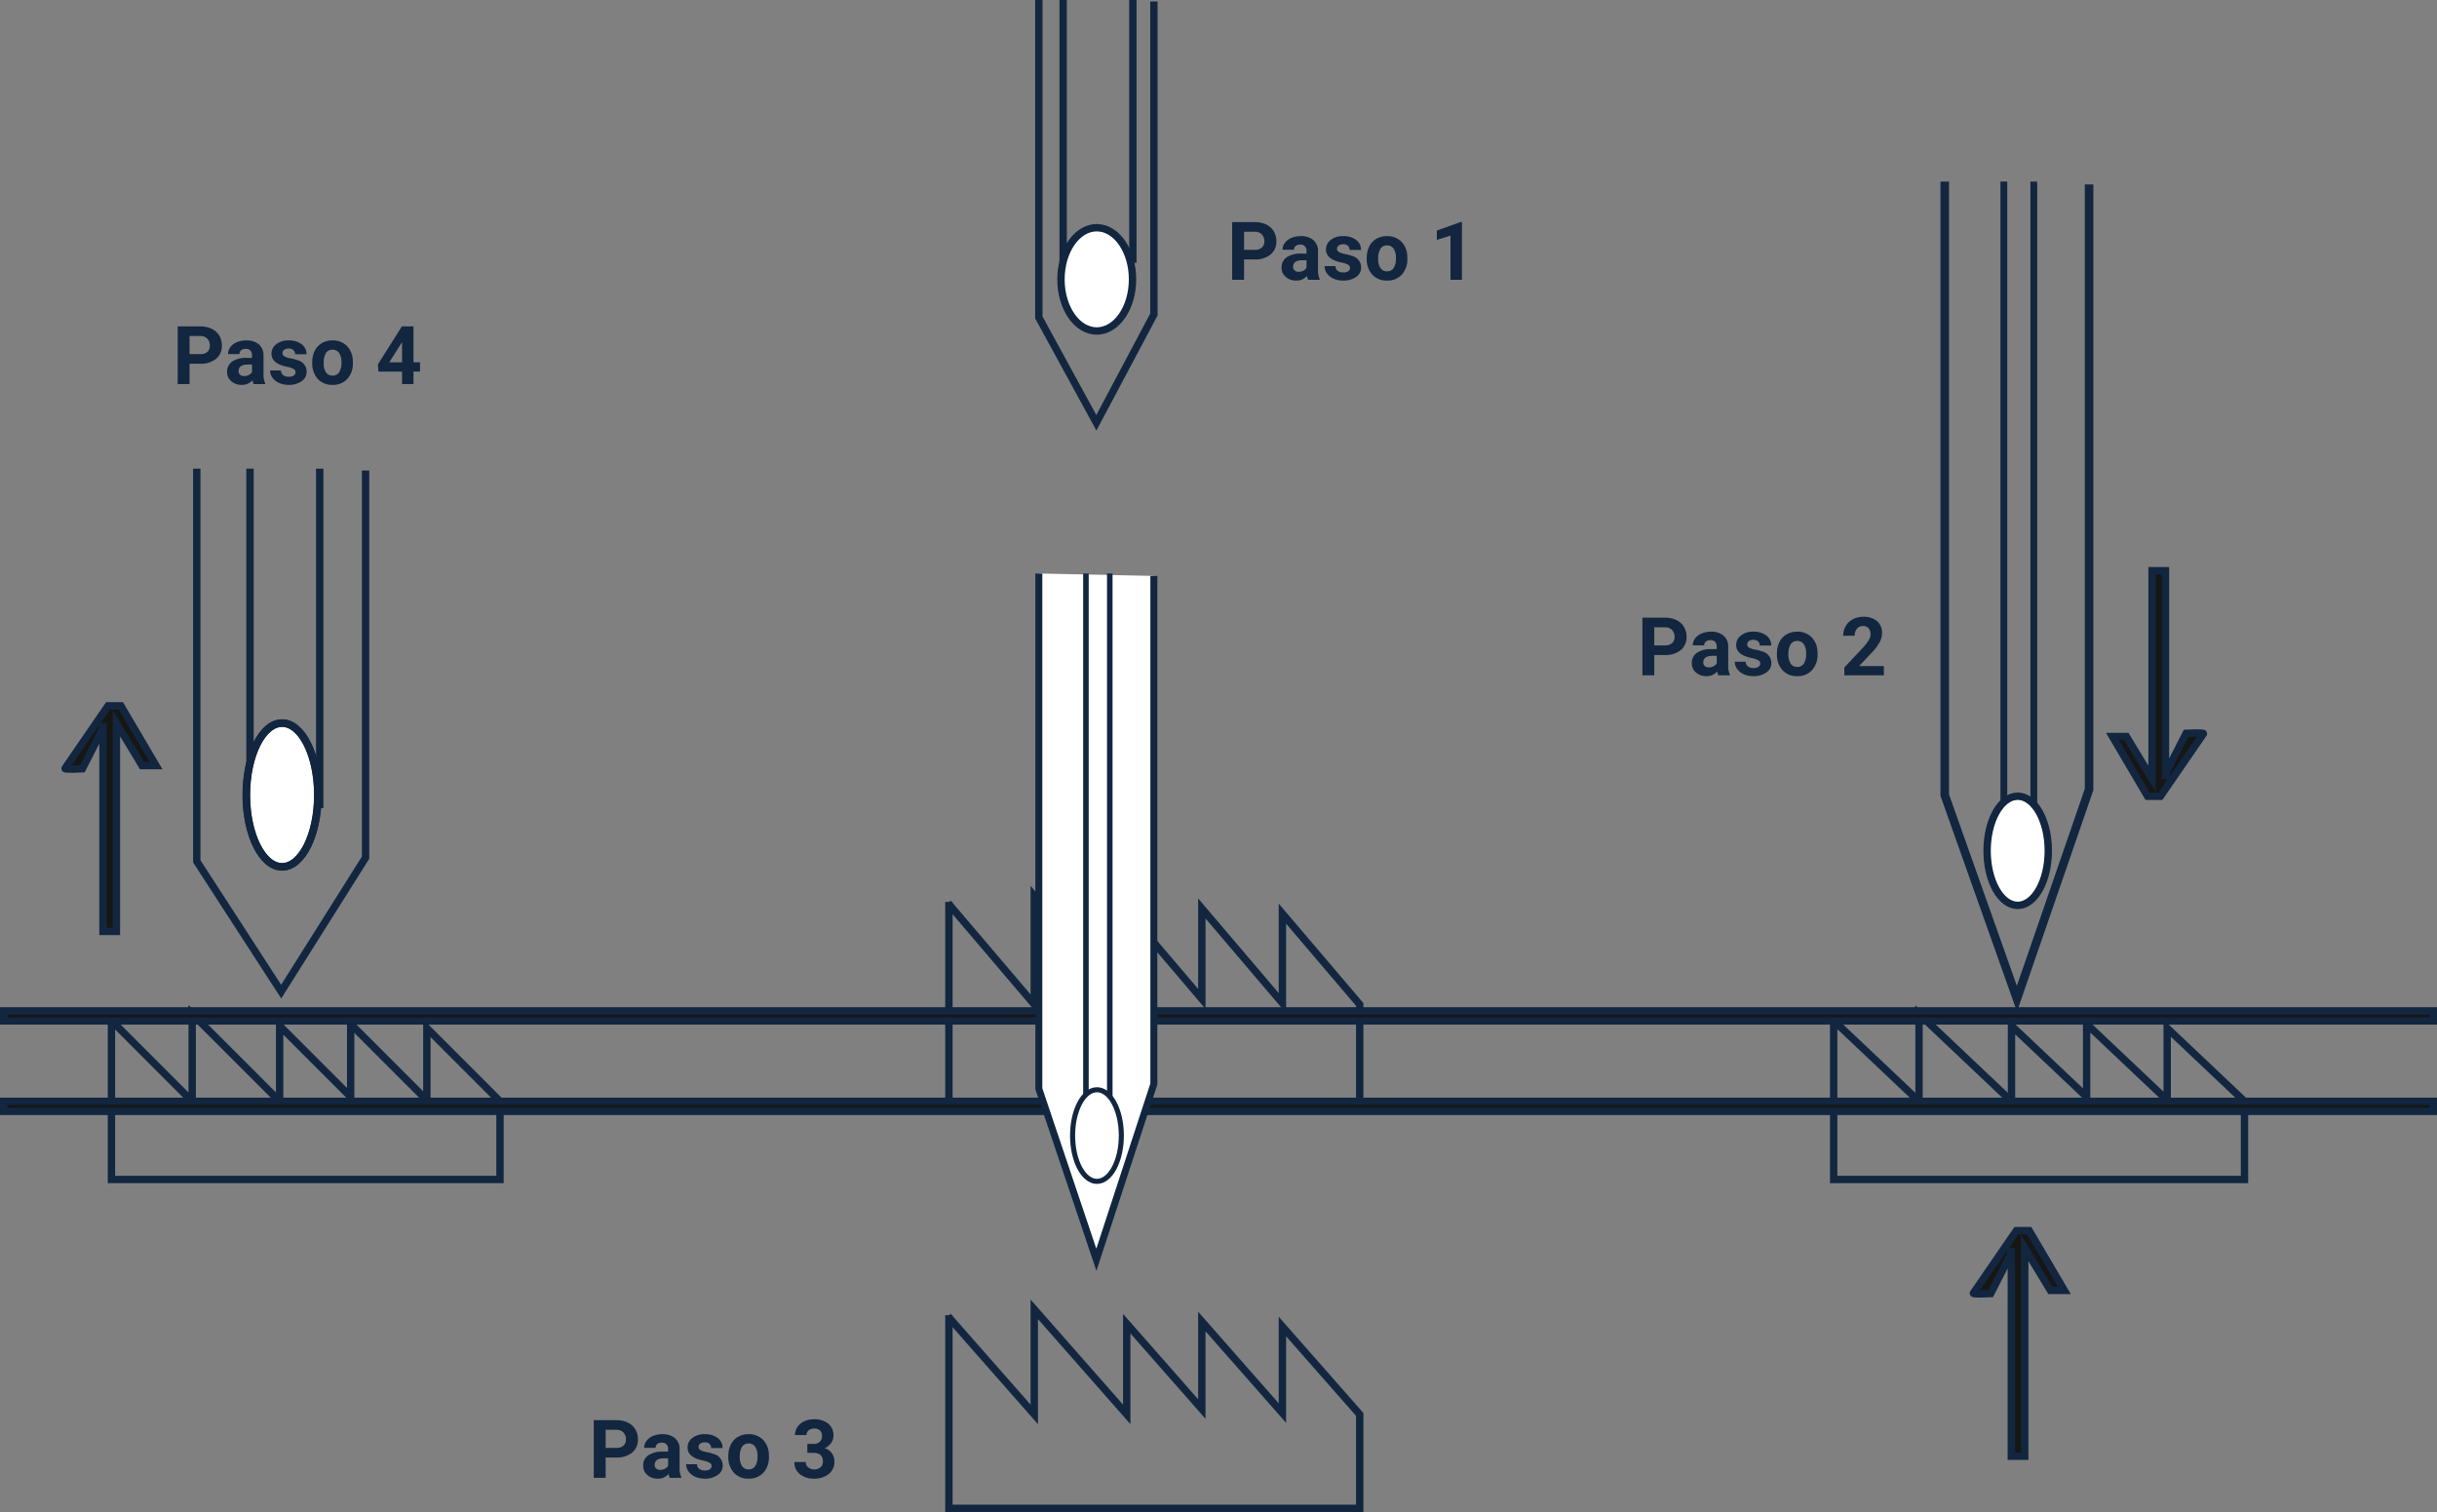 <svg xmlns="http://www.w3.org/2000/svg" width="330.418" height="204.999" viewBox="0 0 330.418 204.999">
  <rect x="0" y="0" width="330.418" height="204.999" fill="#808080" stroke="none"/>
  <g id="Grupo_1069681" data-name="Grupo 1069681" transform="translate(-629.655 -6822.118)">
    <g id="Grupo_1069680" data-name="Grupo 1069680">
      <g id="Grupo_1069679" data-name="Grupo 1069679">
        <g id="Grupo_1069678" data-name="Grupo 1069678">
          <g id="Grupo_1060914" data-name="Grupo 1060914" transform="translate(656.335 6885.657)">
            <g id="Grupo_1060912" data-name="Grupo 1060912" transform="translate(0 0)">
              <path id="Trazado_780979" data-name="Trazado 780979" d="M.5,28.516V81.753L11.943,99.416l11.443-18.16V28.766" transform="translate(-0.5 -28.516)" fill="none" stroke="#12263f" stroke-miterlimit="10" stroke-width="1"/>
              <path id="Trazado_780980" data-name="Trazado 780980" d="M6.113,28.516V74.041h9.454V28.516" transform="translate(1.101 -28.516)" fill="none" stroke="#12263f" stroke-miterlimit="10" stroke-width="1"/>
              <path id="Trazado_780981" data-name="Trazado 780981" d="M15.428,65.1c0,5.382-2.172,9.744-4.851,9.744S5.726,70.481,5.726,65.1s2.171-9.744,4.851-9.744,4.851,4.362,4.851,9.744" transform="translate(0.991 -20.859)" fill="#fff" stroke="#12263f" stroke-width="1"/>
              <ellipse id="Elipse_4962" data-name="Elipse 4962" cx="4.851" cy="9.744" rx="4.851" ry="9.744" transform="translate(6.717 34.496)" fill="none" stroke="#12263f" stroke-miterlimit="10" stroke-width="1.043"/>
            </g>
          </g>
          <g id="Grupo_1060915" data-name="Grupo 1060915" transform="translate(770.505 6822.118)">
            <g id="Grupo_1060912-2" data-name="Grupo 1060912">
              <path id="Trazado_780979-2" data-name="Trazado 780979" d="M.5,28.516v43.04l7.8,14.28,7.8-14.682V28.718" transform="translate(-0.5 -28.516)" fill="none" stroke="#12263f" stroke-miterlimit="10" stroke-width="1"/>
              <path id="Trazado_780980-2" data-name="Trazado 780980" d="M6.113,28.516V63.645h9.454V28.516" transform="translate(-2.817 -28.516)" fill="none" stroke="#12263f" stroke-miterlimit="10" stroke-width="1"/>
              <path id="Trazado_780981-2" data-name="Trazado 780981" d="M15.428,62.353c0,3.865-2.172,7-4.851,7s-4.851-3.133-4.851-7,2.171-7,4.851-7,4.851,3.133,4.851,7" transform="translate(-2.726 -24.479)" fill="#fff" stroke="#12263f" stroke-width="1"/>
            </g>
          </g>
          <path id="Trazado_780985" data-name="Trazado 780985" d="M188.887,0V83.187l9.785,27.6,9.785-28.377V.388" transform="translate(704.445 6846.735)" fill="none" stroke="#12263f" stroke-miterlimit="10" stroke-width="1.156"/>
          <path id="Trazado_780986" data-name="Trazado 780986" d="M195.123,0V89.557h4.06V0" transform="translate(706.224 6846.735)" fill="none" stroke="#12263f" stroke-miterlimit="10" stroke-width="0.919"/>
          <path id="Trazado_780987" data-name="Trazado 780987" d="M201.651,72.233c0,4.085-1.857,7.4-4.148,7.4s-4.148-3.311-4.148-7.4,1.856-7.4,4.148-7.4,4.148,3.311,4.148,7.4" transform="translate(705.719 6865.234)" fill="#fff" stroke="#12263f" stroke-width="1"/>
          <ellipse id="Elipse_4964" data-name="Elipse 4964" cx="4.148" cy="7.396" rx="4.148" ry="7.396" transform="translate(899.075 6930.071)" fill="none" stroke="#12263f" stroke-miterlimit="10" stroke-width="0.84"/>
          <path id="Trazado_780971" data-name="Trazado 780971" d="M2.941,19.494v21.8H55.622V30.7L45.707,20.78v9.765L35.375,20.213v9.877l-9.631-9.631V30.7L13.887,18.841V30.7L2.813,19.622" transform="translate(641.825 6940.734)" fill="none" stroke="#12263f" stroke-miterlimit="10" stroke-width="1"/>
          <path id="Trazado_780972" data-name="Trazado 780972" d="M66.583,19.494v21.8h55.7V30.7L111.8,20.78v9.765L100.876,20.213v9.877L90.693,20.459V30.7L78.157,18.841V30.7L66.447,19.622" transform="translate(811.69 6940.734)" fill="none" stroke="#12263f" stroke-miterlimit="10" stroke-width="1"/>
          <path id="Trazado_780973" data-name="Trazado 780973" d="M118.169,10.685V37.766h55.7V24.6L163.387,12.284V24.415L152.462,11.579v12.27L142.28,11.884V24.6L129.744,9.873V24.6l-11.71-13.758" transform="translate(640.143 6933.702)" fill="none" stroke="#12263f" stroke-miterlimit="10" stroke-width="1"/>
          <path id="Trazado_780974" data-name="Trazado 780974" d="M118.509,34.076v26.2h55.7V47.54L163.726,35.623V47.358L152.8,34.94V46.812L142.619,35.236v12.3L130.083,33.291V47.54l-11.71-13.31" transform="translate(639.803 6966.34)" fill="none" stroke="#12263f" stroke-miterlimit="10" stroke-width="1"/>
          <rect id="Rectángulo_364493" data-name="Rectángulo 364493" width="329.418" height="1.361" transform="translate(630.155 6959.17)" fill="#161615" stroke="#12263f" stroke-width="1"/>
          <rect id="Rectángulo_364494" data-name="Rectángulo 364494" width="329.418" height="1.361" transform="translate(630.155 6971.431)" fill="#161615" stroke="#12263f" stroke-width="1"/>
          <path id="Trazado_780975" data-name="Trazado 780975" d="M7.579,0H5.837L.01,8.477c-.189.189,2.346.057,2.346.057l2.65-5.2.15-.985V30.58H6.974V2.346L10.455,8.1h1.893Z" transform="translate(928.414 6930.071) rotate(180)" fill="#161615" stroke="#12263f" stroke-width="1"/>
          <path id="Trazado_780976" data-name="Trazado 780976" d="M87.742,0H86L80.173,8.477c-.189.189,2.346.057,2.346.057l2.65-5.2.15-.985V30.58h1.818V2.346L90.618,8.1h1.893Z" transform="translate(558.301 6917.816)" fill="#161615" stroke="#12263f" stroke-width="1"/>
          <path id="Trazado_780988" data-name="Trazado 780988" d="M87.742,0H86L80.173,8.477c-.189.189,2.346.057,2.346.057l2.65-5.2.15-.985V30.58h1.818V2.346L90.618,8.1h1.893Z" transform="translate(817.04 6988.967)" fill="#161615" stroke="#12263f" stroke-width="1"/>
          <path id="Trazado_816246" data-name="Trazado 816246" d="M2.31-2.755V0H.7V-7.82H3.749A3.53,3.53,0,0,1,5.3-7.5a2.375,2.375,0,0,1,1.029.916,2.553,2.553,0,0,1,.36,1.351A2.245,2.245,0,0,1,5.9-3.419a3.277,3.277,0,0,1-2.178.663Zm0-1.305H3.749a1.415,1.415,0,0,0,.975-.3,1.094,1.094,0,0,0,.336-.859,1.29,1.29,0,0,0-.338-.929,1.264,1.264,0,0,0-.935-.365H2.31ZM11,0a1.724,1.724,0,0,1-.156-.521A1.878,1.878,0,0,1,9.378.107,2.063,2.063,0,0,1,7.963-.387,1.589,1.589,0,0,1,7.4-1.633a1.642,1.642,0,0,1,.685-1.418,3.379,3.379,0,0,1,1.979-.5h.714v-.333a.958.958,0,0,0-.207-.645A.813.813,0,0,0,9.92-4.77a.925.925,0,0,0-.615.188.639.639,0,0,0-.223.516H7.53A1.559,1.559,0,0,1,7.842-5a2.059,2.059,0,0,1,.881-.674A3.21,3.21,0,0,1,10-5.919a2.536,2.536,0,0,1,1.705.54,1.888,1.888,0,0,1,.631,1.517v2.519a2.778,2.778,0,0,0,.231,1.251V0ZM9.716-1.08a1.337,1.337,0,0,0,.634-.153,1,1,0,0,0,.43-.411v-1H10.2q-1.166,0-1.241.806l-.005.091a.621.621,0,0,0,.2.478A.793.793,0,0,0,9.716-1.08Zm6.961-.526a.5.5,0,0,0-.282-.448,3.2,3.2,0,0,0-.905-.293q-2.073-.435-2.073-1.762A1.6,1.6,0,0,1,14.059-5.4a2.589,2.589,0,0,1,1.678-.518,2.787,2.787,0,0,1,1.77.521,1.642,1.642,0,0,1,.663,1.354H16.618a.751.751,0,0,0-.215-.551.909.909,0,0,0-.671-.218.929.929,0,0,0-.607.177.56.56,0,0,0-.215.451.478.478,0,0,0,.244.416,2.514,2.514,0,0,0,.824.274,6.734,6.734,0,0,1,.978.26,1.606,1.606,0,0,1,1.23,1.563A1.516,1.516,0,0,1,17.5-.384a2.943,2.943,0,0,1-1.762.491,3.073,3.073,0,0,1-1.3-.26,2.176,2.176,0,0,1-.889-.714,1.66,1.66,0,0,1-.322-.98h1.472a.81.81,0,0,0,.306.634,1.214,1.214,0,0,0,.763.22,1.124,1.124,0,0,0,.674-.169A.526.526,0,0,0,16.677-1.606Zm2.267-1.354A3.447,3.447,0,0,1,19.277-4.5a2.438,2.438,0,0,1,.959-1.047,2.8,2.8,0,0,1,1.453-.371,2.646,2.646,0,0,1,1.92.72,2.889,2.889,0,0,1,.83,1.955l.011.4A3.038,3.038,0,0,1,23.7-.7a2.6,2.6,0,0,1-2,.808A2.608,2.608,0,0,1,19.693-.7a3.091,3.091,0,0,1-.749-2.191Zm1.552.113a2.166,2.166,0,0,0,.312,1.265,1.028,1.028,0,0,0,.892.438,1.031,1.031,0,0,0,.881-.432A2.371,2.371,0,0,0,22.9-2.959a2.145,2.145,0,0,0-.317-1.257,1.031,1.031,0,0,0-.892-.446,1.014,1.014,0,0,0-.881.443A2.41,2.41,0,0,0,20.5-2.847ZM33.44,0H28.08V-1.063l2.53-2.7a6.241,6.241,0,0,0,.771-.994,1.6,1.6,0,0,0,.25-.806,1.2,1.2,0,0,0-.263-.819.95.95,0,0,0-.752-.3,1.025,1.025,0,0,0-.83.363,1.436,1.436,0,0,0-.3.953H27.924a2.564,2.564,0,0,1,.341-1.305,2.4,2.4,0,0,1,.964-.927,2.93,2.93,0,0,1,1.413-.336,2.775,2.775,0,0,1,1.877.58,2.052,2.052,0,0,1,.669,1.638,2.629,2.629,0,0,1-.3,1.182,6.566,6.566,0,0,1-1.031,1.4L30.078-1.251H33.44Z" transform="translate(851.637 6913.678)" fill="#12263f"/>
          <path id="Trazado_816243" data-name="Trazado 816243" d="M2.31-2.755V0H.7V-7.82H3.749A3.53,3.53,0,0,1,5.3-7.5a2.375,2.375,0,0,1,1.029.916,2.553,2.553,0,0,1,.36,1.351A2.245,2.245,0,0,1,5.9-3.419a3.277,3.277,0,0,1-2.178.663Zm0-1.305H3.749a1.415,1.415,0,0,0,.975-.3,1.094,1.094,0,0,0,.336-.859,1.29,1.29,0,0,0-.338-.929,1.264,1.264,0,0,0-.935-.365H2.31ZM11,0a1.724,1.724,0,0,1-.156-.521A1.878,1.878,0,0,1,9.378.107,2.063,2.063,0,0,1,7.963-.387,1.589,1.589,0,0,1,7.4-1.633a1.642,1.642,0,0,1,.685-1.418,3.379,3.379,0,0,1,1.979-.5h.714v-.333a.958.958,0,0,0-.207-.645A.813.813,0,0,0,9.92-4.77a.925.925,0,0,0-.615.188.639.639,0,0,0-.223.516H7.53A1.559,1.559,0,0,1,7.842-5a2.059,2.059,0,0,1,.881-.674A3.21,3.21,0,0,1,10-5.919a2.536,2.536,0,0,1,1.705.54,1.888,1.888,0,0,1,.631,1.517v2.519a2.778,2.778,0,0,0,.231,1.251V0ZM9.716-1.08a1.337,1.337,0,0,0,.634-.153,1,1,0,0,0,.43-.411v-1H10.2q-1.166,0-1.241.806l-.005.091a.621.621,0,0,0,.2.478A.793.793,0,0,0,9.716-1.08Zm6.961-.526a.5.5,0,0,0-.282-.448,3.2,3.2,0,0,0-.905-.293q-2.073-.435-2.073-1.762A1.6,1.6,0,0,1,14.059-5.4a2.589,2.589,0,0,1,1.678-.518,2.787,2.787,0,0,1,1.77.521,1.642,1.642,0,0,1,.663,1.354H16.618a.751.751,0,0,0-.215-.551.909.909,0,0,0-.671-.218.929.929,0,0,0-.607.177.56.56,0,0,0-.215.451.478.478,0,0,0,.244.416,2.514,2.514,0,0,0,.824.274,6.734,6.734,0,0,1,.978.26,1.606,1.606,0,0,1,1.23,1.563A1.516,1.516,0,0,1,17.5-.384a2.943,2.943,0,0,1-1.762.491,3.073,3.073,0,0,1-1.3-.26,2.176,2.176,0,0,1-.889-.714,1.66,1.66,0,0,1-.322-.98h1.472a.81.81,0,0,0,.306.634,1.214,1.214,0,0,0,.763.22,1.124,1.124,0,0,0,.674-.169A.526.526,0,0,0,16.677-1.606Zm2.267-1.354A3.447,3.447,0,0,1,19.277-4.5a2.438,2.438,0,0,1,.959-1.047,2.8,2.8,0,0,1,1.453-.371,2.646,2.646,0,0,1,1.92.72,2.889,2.889,0,0,1,.83,1.955l.011.4A3.038,3.038,0,0,1,23.7-.7a2.6,2.6,0,0,1-2,.808A2.608,2.608,0,0,1,19.693-.7a3.091,3.091,0,0,1-.749-2.191Zm1.552.113a2.166,2.166,0,0,0,.312,1.265,1.028,1.028,0,0,0,.892.438,1.031,1.031,0,0,0,.881-.432A2.371,2.371,0,0,0,22.9-2.959a2.145,2.145,0,0,0-.317-1.257,1.031,1.031,0,0,0-.892-.446,1.014,1.014,0,0,0-.881.443A2.41,2.41,0,0,0,20.5-2.847ZM29.659-4.6h.827a1.166,1.166,0,0,0,.875-.3,1.082,1.082,0,0,0,.285-.784.957.957,0,0,0-.282-.736,1.093,1.093,0,0,0-.776-.263,1.145,1.145,0,0,0-.747.244.781.781,0,0,0-.3.636H27.989a1.909,1.909,0,0,1,.33-1.1,2.2,2.2,0,0,1,.924-.76,3.083,3.083,0,0,1,1.308-.274,2.924,2.924,0,0,1,1.944.594A2.025,2.025,0,0,1,33.2-5.7a1.646,1.646,0,0,1-.328.988,2.129,2.129,0,0,1-.859.693A1.943,1.943,0,0,1,33-3.309a1.923,1.923,0,0,1,.325,1.117,2.059,2.059,0,0,1-.76,1.67,3.056,3.056,0,0,1-2.011.628A2.9,2.9,0,0,1,28.636-.51a2.017,2.017,0,0,1-.744-1.633h1.552a.9.9,0,0,0,.33.72,1.217,1.217,0,0,0,.814.279,1.223,1.223,0,0,0,.867-.293,1.01,1.01,0,0,0,.314-.776q0-1.171-1.289-1.171h-.822Z" transform="translate(709.46 7022.478)" fill="#12263f"/>
          <path id="Trazado_816244" data-name="Trazado 816244" d="M2.31-2.755V0H.7V-7.82H3.749A3.53,3.53,0,0,1,5.3-7.5a2.375,2.375,0,0,1,1.029.916,2.553,2.553,0,0,1,.36,1.351A2.245,2.245,0,0,1,5.9-3.419a3.277,3.277,0,0,1-2.178.663Zm0-1.305H3.749a1.415,1.415,0,0,0,.975-.3,1.094,1.094,0,0,0,.336-.859,1.29,1.29,0,0,0-.338-.929,1.264,1.264,0,0,0-.935-.365H2.31ZM11,0a1.724,1.724,0,0,1-.156-.521A1.878,1.878,0,0,1,9.378.107,2.063,2.063,0,0,1,7.963-.387,1.589,1.589,0,0,1,7.4-1.633a1.642,1.642,0,0,1,.685-1.418,3.379,3.379,0,0,1,1.979-.5h.714v-.333a.958.958,0,0,0-.207-.645A.813.813,0,0,0,9.92-4.77a.925.925,0,0,0-.615.188.639.639,0,0,0-.223.516H7.53A1.559,1.559,0,0,1,7.842-5a2.059,2.059,0,0,1,.881-.674A3.21,3.21,0,0,1,10-5.919a2.536,2.536,0,0,1,1.705.54,1.888,1.888,0,0,1,.631,1.517v2.519a2.778,2.778,0,0,0,.231,1.251V0ZM9.716-1.08a1.337,1.337,0,0,0,.634-.153,1,1,0,0,0,.43-.411v-1H10.2q-1.166,0-1.241.806l-.005.091a.621.621,0,0,0,.2.478A.793.793,0,0,0,9.716-1.08Zm6.961-.526a.5.5,0,0,0-.282-.448,3.2,3.2,0,0,0-.905-.293q-2.073-.435-2.073-1.762A1.6,1.6,0,0,1,14.059-5.4a2.589,2.589,0,0,1,1.678-.518,2.787,2.787,0,0,1,1.77.521,1.642,1.642,0,0,1,.663,1.354H16.618a.751.751,0,0,0-.215-.551.909.909,0,0,0-.671-.218.929.929,0,0,0-.607.177.56.56,0,0,0-.215.451.478.478,0,0,0,.244.416,2.514,2.514,0,0,0,.824.274,6.734,6.734,0,0,1,.978.26,1.606,1.606,0,0,1,1.23,1.563A1.516,1.516,0,0,1,17.5-.384a2.943,2.943,0,0,1-1.762.491,3.073,3.073,0,0,1-1.3-.26,2.176,2.176,0,0,1-.889-.714,1.66,1.66,0,0,1-.322-.98h1.472a.81.81,0,0,0,.306.634,1.214,1.214,0,0,0,.763.22,1.124,1.124,0,0,0,.674-.169A.526.526,0,0,0,16.677-1.606Zm2.267-1.354A3.447,3.447,0,0,1,19.277-4.5a2.438,2.438,0,0,1,.959-1.047,2.8,2.8,0,0,1,1.453-.371,2.646,2.646,0,0,1,1.92.72,2.889,2.889,0,0,1,.83,1.955l.011.4A3.038,3.038,0,0,1,23.7-.7a2.6,2.6,0,0,1-2,.808A2.608,2.608,0,0,1,19.693-.7a3.091,3.091,0,0,1-.749-2.191Zm1.552.113a2.166,2.166,0,0,0,.312,1.265,1.028,1.028,0,0,0,.892.438,1.031,1.031,0,0,0,.881-.432A2.371,2.371,0,0,0,22.9-2.959a2.145,2.145,0,0,0-.317-1.257,1.031,1.031,0,0,0-.892-.446,1.014,1.014,0,0,0-.881.443A2.41,2.41,0,0,0,20.5-2.847Zm12.176-.1h.886v1.251h-.886V0H31.12V-1.692H27.914l-.07-.978L31.1-7.82h1.568Zm-3.282,0H31.12V-5.7l-.1.177Z" transform="translate(653.047 6874.188)" fill="#12263f"/>
          <path id="Trazado_816245" data-name="Trazado 816245" d="M2.31-2.755V0H.7V-7.82H3.749A3.53,3.53,0,0,1,5.3-7.5a2.375,2.375,0,0,1,1.029.916,2.553,2.553,0,0,1,.36,1.351A2.245,2.245,0,0,1,5.9-3.419a3.277,3.277,0,0,1-2.178.663Zm0-1.305H3.749a1.415,1.415,0,0,0,.975-.3,1.094,1.094,0,0,0,.336-.859,1.29,1.29,0,0,0-.338-.929,1.264,1.264,0,0,0-.935-.365H2.31ZM11,0a1.724,1.724,0,0,1-.156-.521A1.878,1.878,0,0,1,9.378.107,2.063,2.063,0,0,1,7.963-.387,1.589,1.589,0,0,1,7.4-1.633a1.642,1.642,0,0,1,.685-1.418,3.379,3.379,0,0,1,1.979-.5h.714v-.333a.958.958,0,0,0-.207-.645A.813.813,0,0,0,9.92-4.77a.925.925,0,0,0-.615.188.639.639,0,0,0-.223.516H7.53A1.559,1.559,0,0,1,7.842-5a2.059,2.059,0,0,1,.881-.674A3.21,3.21,0,0,1,10-5.919a2.536,2.536,0,0,1,1.705.54,1.888,1.888,0,0,1,.631,1.517v2.519a2.778,2.778,0,0,0,.231,1.251V0ZM9.716-1.08a1.337,1.337,0,0,0,.634-.153,1,1,0,0,0,.43-.411v-1H10.2q-1.166,0-1.241.806l-.005.091a.621.621,0,0,0,.2.478A.793.793,0,0,0,9.716-1.08Zm6.961-.526a.5.5,0,0,0-.282-.448,3.2,3.2,0,0,0-.905-.293q-2.073-.435-2.073-1.762A1.6,1.6,0,0,1,14.059-5.4a2.589,2.589,0,0,1,1.678-.518,2.787,2.787,0,0,1,1.77.521,1.642,1.642,0,0,1,.663,1.354H16.618a.751.751,0,0,0-.215-.551.909.909,0,0,0-.671-.218.929.929,0,0,0-.607.177.56.56,0,0,0-.215.451.478.478,0,0,0,.244.416,2.514,2.514,0,0,0,.824.274,6.734,6.734,0,0,1,.978.26,1.606,1.606,0,0,1,1.23,1.563A1.516,1.516,0,0,1,17.5-.384a2.943,2.943,0,0,1-1.762.491,3.073,3.073,0,0,1-1.3-.26,2.176,2.176,0,0,1-.889-.714,1.66,1.66,0,0,1-.322-.98h1.472a.81.81,0,0,0,.306.634,1.214,1.214,0,0,0,.763.22,1.124,1.124,0,0,0,.674-.169A.526.526,0,0,0,16.677-1.606Zm2.267-1.354A3.447,3.447,0,0,1,19.277-4.5a2.438,2.438,0,0,1,.959-1.047,2.8,2.8,0,0,1,1.453-.371,2.646,2.646,0,0,1,1.92.72,2.889,2.889,0,0,1,.83,1.955l.011.4A3.038,3.038,0,0,1,23.7-.7a2.6,2.6,0,0,1-2,.808A2.608,2.608,0,0,1,19.693-.7a3.091,3.091,0,0,1-.749-2.191Zm1.552.113a2.166,2.166,0,0,0,.312,1.265,1.028,1.028,0,0,0,.892.438,1.031,1.031,0,0,0,.881-.432A2.371,2.371,0,0,0,22.9-2.959a2.145,2.145,0,0,0-.317-1.257,1.031,1.031,0,0,0-.892-.446,1.014,1.014,0,0,0-.881.443A2.41,2.41,0,0,0,20.5-2.847ZM31.851,0H30.3V-5.983l-1.853.575V-6.671l3.239-1.16h.167Z" transform="translate(796.019 6860.049)" fill="#12263f"/>
          <g id="Grupo_1060913" data-name="Grupo 1060913" transform="translate(770.505 6899.873)">
            <path id="Trazado_780982" data-name="Trazado 780982" d="M81.661,56.516v69.862l7.8,23.178,7.794-23.831V56.843" transform="translate(-81.661 -56.516)" fill="#fff" stroke="#12263f" stroke-miterlimit="10" stroke-width="0.945"/>
            <path id="Trazado_780983" data-name="Trazado 780983" d="M86.629,56.516v75.212h3.234V56.516" transform="translate(-80.244 -56.516)" fill="none" stroke="#12263f" stroke-miterlimit="10" stroke-width="0.752"/>
            <path id="Trazado_780984" data-name="Trazado 780984" d="M91.83,117.179c0,3.431-1.479,6.211-3.306,6.211s-3.3-2.78-3.3-6.211,1.479-6.211,3.3-6.211,3.306,2.78,3.306,6.211" transform="translate(-80.646 -40.98)" fill="#fff"/>
            <ellipse id="Elipse_4963" data-name="Elipse 4963" cx="3.305" cy="6.211" rx="3.305" ry="6.211" transform="translate(4.575 69.988)" fill="none" stroke="#12263f" stroke-miterlimit="10" stroke-width="0.687"/>
          </g>
        </g>
      </g>
    </g>
  </g>
</svg>

